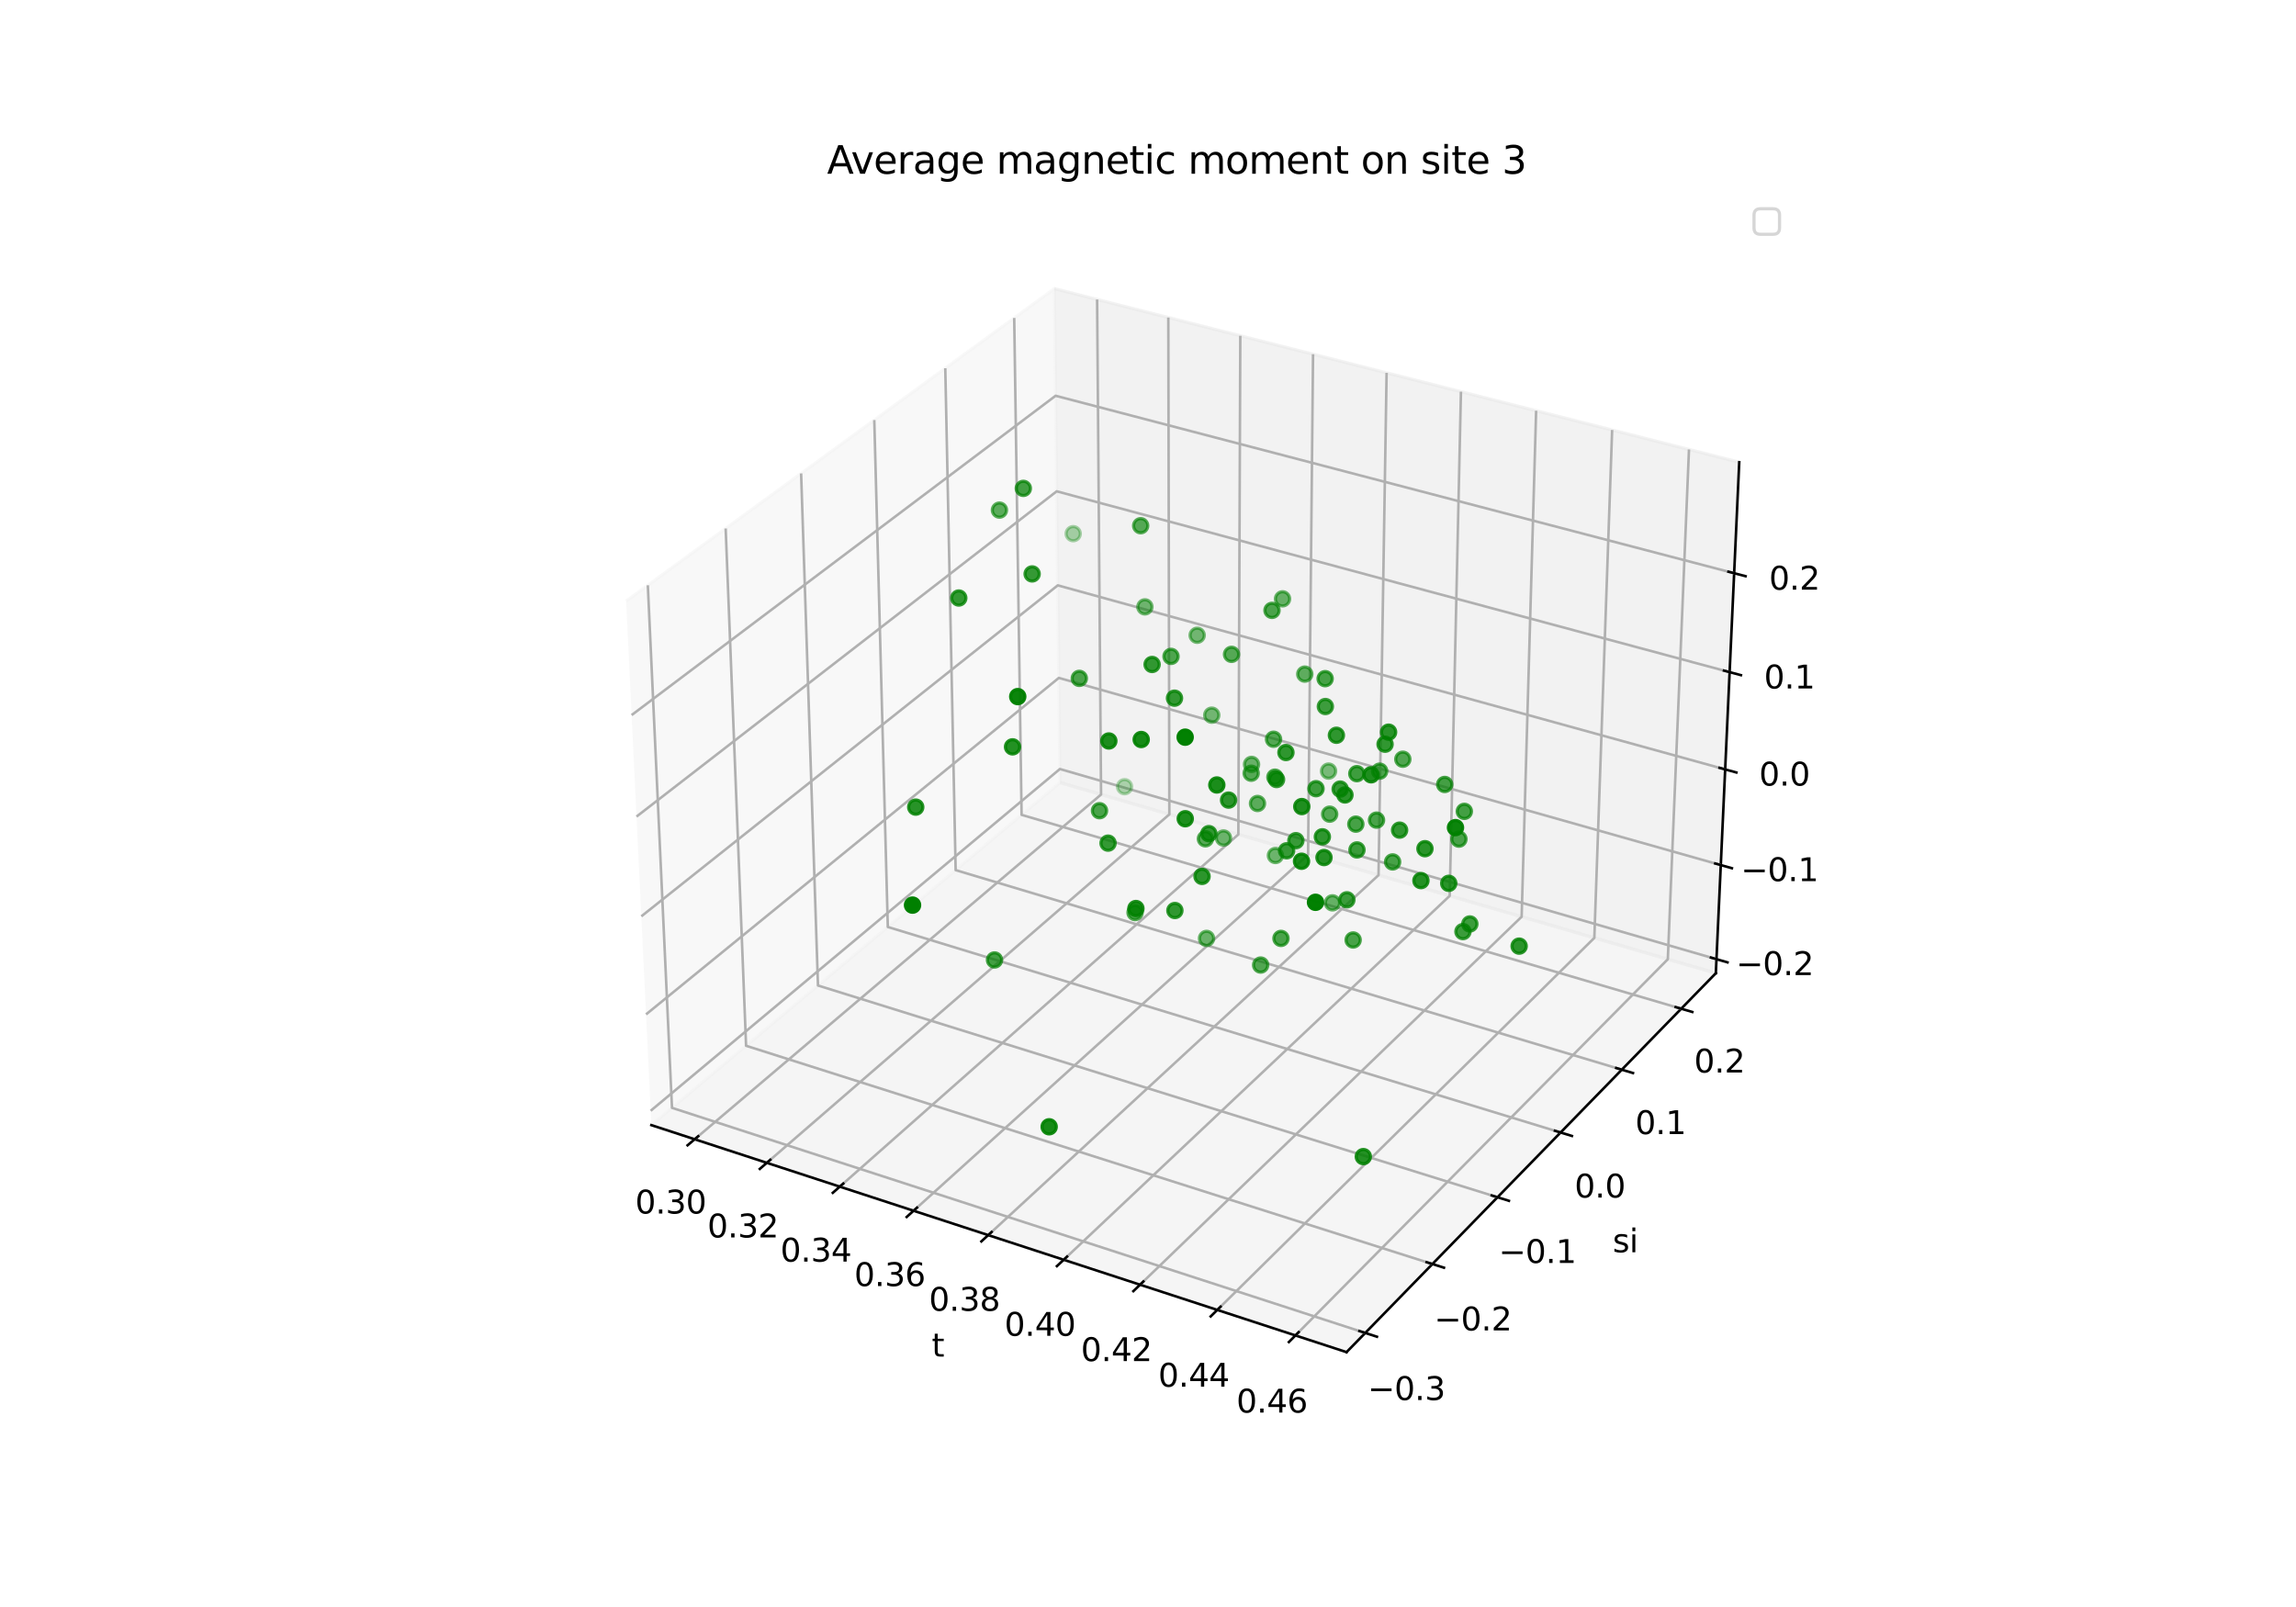 <?xml version="1.0" encoding="utf-8" standalone="no"?>
<!DOCTYPE svg PUBLIC "-//W3C//DTD SVG 1.1//EN"
  "http://www.w3.org/Graphics/SVG/1.1/DTD/svg11.dtd">
<svg xmlns:xlink="http://www.w3.org/1999/xlink" width="720pt" height="504pt" viewBox="0 0 720 504" xmlns="http://www.w3.org/2000/svg" version="1.1">
 <defs>
  <style type="text/css">*{stroke-linejoin: round; stroke-linecap: butt}</style>
 </defs>
 <g id="figure_1">
  <g id="patch_1">
   <path d="M 0 504 
L 720 504 
L 720 0 
L 0 0 
z
" style="fill: #ffffff"/>
  </g>
  <g id="patch_2">
   <path d="M 174.96 448.56 
L 563.04 448.56 
L 563.04 60.48 
L 174.96 60.48 
z
" style="fill: #ffffff"/>
  </g>
  <g id="pane3d_1">
   <g id="patch_3">
    <path d="M 204.263 352.872 
L 332.419 245.448 
L 330.638 90.525 
L 196.348 188.523 
" style="fill: #f2f2f2; opacity: 0.5; stroke: #f2f2f2; stroke-linejoin: miter"/>
   </g>
  </g>
  <g id="pane3d_2">
   <g id="patch_4">
    <path d="M 332.419 245.448 
L 538.065 305.222 
L 545.404 144.961 
L 330.638 90.525 
" style="fill: #e6e6e6; opacity: 0.5; stroke: #e6e6e6; stroke-linejoin: miter"/>
   </g>
  </g>
  <g id="pane3d_3">
   <g id="patch_5">
    <path d="M 204.263 352.872 
L 422.257 424.069 
L 538.065 305.222 
L 332.419 245.448 
" style="fill: #ececec; opacity: 0.5; stroke: #ececec; stroke-linejoin: miter"/>
   </g>
  </g>
  <g id="axis3d_1">
   <g id="line2d_1">
    <path d="M 204.263 352.872 
L 422.257 424.069 
" style="fill: none; stroke: #000000; stroke-width: 0.8; stroke-linecap: square"/>
   </g>
   <g id="text_1">
    <!-- t -->
    <g transform="translate(292.177 425.472) scale(0.1 -0.1)">
     <defs>
      <path id="DejaVuSans-74" d="M 1172 4494 
L 1172 3500 
L 2356 3500 
L 2356 3053 
L 1172 3053 
L 1172 1153 
Q 1172 725 1289 603 
Q 1406 481 1766 481 
L 2356 481 
L 2356 0 
L 1766 0 
Q 1100 0 847 248 
Q 594 497 594 1153 
L 594 3053 
L 172 3053 
L 172 3500 
L 594 3500 
L 594 4494 
L 1172 4494 
z
" transform="scale(0.016)"/>
     </defs>
     <use xlink:href="#DejaVuSans-74"/>
    </g>
   </g>
   <g id="Line3DCollection_1">
    <path d="M 217.839 357.306 
L 345.28 249.186 
L 344.042 93.922 
" style="fill: none; stroke: #b0b0b0; stroke-width: 0.8"/>
    <path d="M 240.465 364.695 
L 366.696 255.411 
L 366.372 99.582 
" style="fill: none; stroke: #b0b0b0; stroke-width: 0.8"/>
    <path d="M 263.345 372.168 
L 388.334 261.701 
L 388.943 105.303 
" style="fill: none; stroke: #b0b0b0; stroke-width: 0.8"/>
    <path d="M 286.484 379.726 
L 410.197 268.055 
L 411.758 111.086 
" style="fill: none; stroke: #b0b0b0; stroke-width: 0.8"/>
    <path d="M 309.888 387.369 
L 432.288 274.476 
L 434.822 116.932 
" style="fill: none; stroke: #b0b0b0; stroke-width: 0.8"/>
    <path d="M 333.559 395.1 
L 454.611 280.965 
L 458.139 122.842 
" style="fill: none; stroke: #b0b0b0; stroke-width: 0.8"/>
    <path d="M 357.503 402.92 
L 477.169 287.521 
L 481.712 128.818 
" style="fill: none; stroke: #b0b0b0; stroke-width: 0.8"/>
    <path d="M 381.725 410.831 
L 499.966 294.148 
L 505.547 134.859 
" style="fill: none; stroke: #b0b0b0; stroke-width: 0.8"/>
    <path d="M 406.23 418.834 
L 523.007 300.845 
L 529.647 140.968 
" style="fill: none; stroke: #b0b0b0; stroke-width: 0.8"/>
   </g>
   <g id="xtick_1">
    <g id="line2d_2">
     <path d="M 218.949 356.364 
L 215.615 359.193 
" style="fill: none; stroke: #000000; stroke-width: 0.8; stroke-linecap: square"/>
    </g>
    <g id="text_2">
     <!-- 0.30 -->
     <g transform="translate(199.186 380.599) scale(0.1 -0.1)">
      <defs>
       <path id="DejaVuSans-30" d="M 2034 4250 
Q 1547 4250 1301 3770 
Q 1056 3291 1056 2328 
Q 1056 1369 1301 889 
Q 1547 409 2034 409 
Q 2525 409 2770 889 
Q 3016 1369 3016 2328 
Q 3016 3291 2770 3770 
Q 2525 4250 2034 4250 
z
M 2034 4750 
Q 2819 4750 3233 4129 
Q 3647 3509 3647 2328 
Q 3647 1150 3233 529 
Q 2819 -91 2034 -91 
Q 1250 -91 836 529 
Q 422 1150 422 2328 
Q 422 3509 836 4129 
Q 1250 4750 2034 4750 
z
" transform="scale(0.016)"/>
       <path id="DejaVuSans-2e" d="M 684 794 
L 1344 794 
L 1344 0 
L 684 0 
L 684 794 
z
" transform="scale(0.016)"/>
       <path id="DejaVuSans-33" d="M 2597 2516 
Q 3050 2419 3304 2112 
Q 3559 1806 3559 1356 
Q 3559 666 3084 287 
Q 2609 -91 1734 -91 
Q 1441 -91 1130 -33 
Q 819 25 488 141 
L 488 750 
Q 750 597 1062 519 
Q 1375 441 1716 441 
Q 2309 441 2620 675 
Q 2931 909 2931 1356 
Q 2931 1769 2642 2001 
Q 2353 2234 1838 2234 
L 1294 2234 
L 1294 2753 
L 1863 2753 
Q 2328 2753 2575 2939 
Q 2822 3125 2822 3475 
Q 2822 3834 2567 4026 
Q 2313 4219 1838 4219 
Q 1578 4219 1281 4162 
Q 984 4106 628 3988 
L 628 4550 
Q 988 4650 1302 4700 
Q 1616 4750 1894 4750 
Q 2613 4750 3031 4423 
Q 3450 4097 3450 3541 
Q 3450 3153 3228 2886 
Q 3006 2619 2597 2516 
z
" transform="scale(0.016)"/>
      </defs>
      <use xlink:href="#DejaVuSans-30"/>
      <use xlink:href="#DejaVuSans-2e" x="63.623"/>
      <use xlink:href="#DejaVuSans-33" x="95.41"/>
      <use xlink:href="#DejaVuSans-30" x="159.033"/>
     </g>
    </g>
   </g>
   <g id="xtick_2">
    <g id="line2d_3">
     <path d="M 241.564 363.743 
L 238.26 366.604 
" style="fill: none; stroke: #000000; stroke-width: 0.8; stroke-linecap: square"/>
    </g>
    <g id="text_3">
     <!-- 0.32 -->
     <g transform="translate(221.827 388.095) scale(0.1 -0.1)">
      <defs>
       <path id="DejaVuSans-32" d="M 1228 531 
L 3431 531 
L 3431 0 
L 469 0 
L 469 531 
Q 828 903 1448 1529 
Q 2069 2156 2228 2338 
Q 2531 2678 2651 2914 
Q 2772 3150 2772 3378 
Q 2772 3750 2511 3984 
Q 2250 4219 1831 4219 
Q 1534 4219 1204 4116 
Q 875 4013 500 3803 
L 500 4441 
Q 881 4594 1212 4672 
Q 1544 4750 1819 4750 
Q 2544 4750 2975 4387 
Q 3406 4025 3406 3419 
Q 3406 3131 3298 2873 
Q 3191 2616 2906 2266 
Q 2828 2175 2409 1742 
Q 1991 1309 1228 531 
z
" transform="scale(0.016)"/>
      </defs>
      <use xlink:href="#DejaVuSans-30"/>
      <use xlink:href="#DejaVuSans-2e" x="63.623"/>
      <use xlink:href="#DejaVuSans-33" x="95.41"/>
      <use xlink:href="#DejaVuSans-32" x="159.033"/>
     </g>
    </g>
   </g>
   <g id="xtick_3">
    <g id="line2d_4">
     <path d="M 264.434 371.205 
L 261.161 374.098 
" style="fill: none; stroke: #000000; stroke-width: 0.8; stroke-linecap: square"/>
    </g>
    <g id="text_4">
     <!-- 0.34 -->
     <g transform="translate(244.724 395.676) scale(0.1 -0.1)">
      <defs>
       <path id="DejaVuSans-34" d="M 2419 4116 
L 825 1625 
L 2419 1625 
L 2419 4116 
z
M 2253 4666 
L 3047 4666 
L 3047 1625 
L 3713 1625 
L 3713 1100 
L 3047 1100 
L 3047 0 
L 2419 0 
L 2419 1100 
L 313 1100 
L 313 1709 
L 2253 4666 
z
" transform="scale(0.016)"/>
      </defs>
      <use xlink:href="#DejaVuSans-30"/>
      <use xlink:href="#DejaVuSans-2e" x="63.623"/>
      <use xlink:href="#DejaVuSans-33" x="95.41"/>
      <use xlink:href="#DejaVuSans-34" x="159.033"/>
     </g>
    </g>
   </g>
   <g id="xtick_4">
    <g id="line2d_5">
     <path d="M 287.563 378.752 
L 284.322 381.677 
" style="fill: none; stroke: #000000; stroke-width: 0.8; stroke-linecap: square"/>
    </g>
    <g id="text_5">
     <!-- 0.36 -->
     <g transform="translate(267.881 403.344) scale(0.1 -0.1)">
      <defs>
       <path id="DejaVuSans-36" d="M 2113 2584 
Q 1688 2584 1439 2293 
Q 1191 2003 1191 1497 
Q 1191 994 1439 701 
Q 1688 409 2113 409 
Q 2538 409 2786 701 
Q 3034 994 3034 1497 
Q 3034 2003 2786 2293 
Q 2538 2584 2113 2584 
z
M 3366 4563 
L 3366 3988 
Q 3128 4100 2886 4159 
Q 2644 4219 2406 4219 
Q 1781 4219 1451 3797 
Q 1122 3375 1075 2522 
Q 1259 2794 1537 2939 
Q 1816 3084 2150 3084 
Q 2853 3084 3261 2657 
Q 3669 2231 3669 1497 
Q 3669 778 3244 343 
Q 2819 -91 2113 -91 
Q 1303 -91 875 529 
Q 447 1150 447 2328 
Q 447 3434 972 4092 
Q 1497 4750 2381 4750 
Q 2619 4750 2861 4703 
Q 3103 4656 3366 4563 
z
" transform="scale(0.016)"/>
      </defs>
      <use xlink:href="#DejaVuSans-30"/>
      <use xlink:href="#DejaVuSans-2e" x="63.623"/>
      <use xlink:href="#DejaVuSans-33" x="95.41"/>
      <use xlink:href="#DejaVuSans-36" x="159.033"/>
     </g>
    </g>
   </g>
   <g id="xtick_5">
    <g id="line2d_6">
     <path d="M 310.956 386.384 
L 307.747 389.343 
" style="fill: none; stroke: #000000; stroke-width: 0.8; stroke-linecap: square"/>
    </g>
    <g id="text_6">
     <!-- 0.38 -->
     <g transform="translate(291.303 411.099) scale(0.1 -0.1)">
      <defs>
       <path id="DejaVuSans-38" d="M 2034 2216 
Q 1584 2216 1326 1975 
Q 1069 1734 1069 1313 
Q 1069 891 1326 650 
Q 1584 409 2034 409 
Q 2484 409 2743 651 
Q 3003 894 3003 1313 
Q 3003 1734 2745 1975 
Q 2488 2216 2034 2216 
z
M 1403 2484 
Q 997 2584 770 2862 
Q 544 3141 544 3541 
Q 544 4100 942 4425 
Q 1341 4750 2034 4750 
Q 2731 4750 3128 4425 
Q 3525 4100 3525 3541 
Q 3525 3141 3298 2862 
Q 3072 2584 2669 2484 
Q 3125 2378 3379 2068 
Q 3634 1759 3634 1313 
Q 3634 634 3220 271 
Q 2806 -91 2034 -91 
Q 1263 -91 848 271 
Q 434 634 434 1313 
Q 434 1759 690 2068 
Q 947 2378 1403 2484 
z
M 1172 3481 
Q 1172 3119 1398 2916 
Q 1625 2713 2034 2713 
Q 2441 2713 2670 2916 
Q 2900 3119 2900 3481 
Q 2900 3844 2670 4047 
Q 2441 4250 2034 4250 
Q 1625 4250 1398 4047 
Q 1172 3844 1172 3481 
z
" transform="scale(0.016)"/>
      </defs>
      <use xlink:href="#DejaVuSans-30"/>
      <use xlink:href="#DejaVuSans-2e" x="63.623"/>
      <use xlink:href="#DejaVuSans-33" x="95.41"/>
      <use xlink:href="#DejaVuSans-38" x="159.033"/>
     </g>
    </g>
   </g>
   <g id="xtick_6">
    <g id="line2d_7">
     <path d="M 334.616 394.104 
L 331.441 397.097 
" style="fill: none; stroke: #000000; stroke-width: 0.8; stroke-linecap: square"/>
    </g>
    <g id="text_7">
     <!-- 0.40 -->
     <g transform="translate(314.993 418.943) scale(0.1 -0.1)">
      <use xlink:href="#DejaVuSans-30"/>
      <use xlink:href="#DejaVuSans-2e" x="63.623"/>
      <use xlink:href="#DejaVuSans-34" x="95.41"/>
      <use xlink:href="#DejaVuSans-30" x="159.033"/>
     </g>
    </g>
   </g>
   <g id="xtick_7">
    <g id="line2d_8">
     <path d="M 358.548 401.913 
L 355.409 404.94 
" style="fill: none; stroke: #000000; stroke-width: 0.8; stroke-linecap: square"/>
    </g>
    <g id="text_8">
     <!-- 0.42 -->
     <g transform="translate(338.958 426.877) scale(0.1 -0.1)">
      <use xlink:href="#DejaVuSans-30"/>
      <use xlink:href="#DejaVuSans-2e" x="63.623"/>
      <use xlink:href="#DejaVuSans-34" x="95.41"/>
      <use xlink:href="#DejaVuSans-32" x="159.033"/>
     </g>
    </g>
   </g>
   <g id="xtick_8">
    <g id="line2d_9">
     <path d="M 382.758 409.812 
L 379.655 412.875 
" style="fill: none; stroke: #000000; stroke-width: 0.8; stroke-linecap: square"/>
    </g>
    <g id="text_9">
     <!-- 0.44 -->
     <g transform="translate(363.201 434.904) scale(0.1 -0.1)">
      <use xlink:href="#DejaVuSans-30"/>
      <use xlink:href="#DejaVuSans-2e" x="63.623"/>
      <use xlink:href="#DejaVuSans-34" x="95.41"/>
      <use xlink:href="#DejaVuSans-34" x="159.033"/>
     </g>
    </g>
   </g>
   <g id="xtick_9">
    <g id="line2d_10">
     <path d="M 407.25 417.803 
L 404.184 420.902 
" style="fill: none; stroke: #000000; stroke-width: 0.8; stroke-linecap: square"/>
    </g>
    <g id="text_10">
     <!-- 0.46 -->
     <g transform="translate(387.727 443.025) scale(0.1 -0.1)">
      <use xlink:href="#DejaVuSans-30"/>
      <use xlink:href="#DejaVuSans-2e" x="63.623"/>
      <use xlink:href="#DejaVuSans-34" x="95.41"/>
      <use xlink:href="#DejaVuSans-36" x="159.033"/>
     </g>
    </g>
   </g>
  </g>
  <g id="axis3d_2">
   <g id="line2d_11">
    <path d="M 538.065 305.222 
L 422.257 424.069 
" style="fill: none; stroke: #000000; stroke-width: 0.8; stroke-linecap: square"/>
   </g>
   <g id="text_11">
    <!-- si -->
    <g transform="translate(505.72 392.744) scale(0.1 -0.1)">
     <defs>
      <path id="DejaVuSans-73" d="M 2834 3397 
L 2834 2853 
Q 2591 2978 2328 3040 
Q 2066 3103 1784 3103 
Q 1356 3103 1142 2972 
Q 928 2841 928 2578 
Q 928 2378 1081 2264 
Q 1234 2150 1697 2047 
L 1894 2003 
Q 2506 1872 2764 1633 
Q 3022 1394 3022 966 
Q 3022 478 2636 193 
Q 2250 -91 1575 -91 
Q 1294 -91 989 -36 
Q 684 19 347 128 
L 347 722 
Q 666 556 975 473 
Q 1284 391 1588 391 
Q 1994 391 2212 530 
Q 2431 669 2431 922 
Q 2431 1156 2273 1281 
Q 2116 1406 1581 1522 
L 1381 1569 
Q 847 1681 609 1914 
Q 372 2147 372 2553 
Q 372 3047 722 3315 
Q 1072 3584 1716 3584 
Q 2034 3584 2315 3537 
Q 2597 3491 2834 3397 
z
" transform="scale(0.016)"/>
      <path id="DejaVuSans-69" d="M 603 3500 
L 1178 3500 
L 1178 0 
L 603 0 
L 603 3500 
z
M 603 4863 
L 1178 4863 
L 1178 4134 
L 603 4134 
L 603 4863 
z
" transform="scale(0.016)"/>
     </defs>
     <use xlink:href="#DejaVuSans-73"/>
     <use xlink:href="#DejaVuSans-69" x="52.1"/>
    </g>
   </g>
   <g id="Line3DCollection_2">
    <path d="M 203.15 183.56 
L 210.73 347.451 
L 428.126 418.046 
" style="fill: none; stroke: #b0b0b0; stroke-width: 0.8"/>
    <path d="M 227.558 165.747 
L 233.961 327.979 
L 449.185 396.435 
" style="fill: none; stroke: #b0b0b0; stroke-width: 0.8"/>
    <path d="M 251.219 148.481 
L 256.51 309.077 
L 469.594 375.49 
" style="fill: none; stroke: #b0b0b0; stroke-width: 0.8"/>
    <path d="M 274.166 131.735 
L 278.408 290.722 
L 489.383 355.182 
" style="fill: none; stroke: #b0b0b0; stroke-width: 0.8"/>
    <path d="M 296.431 115.487 
L 299.682 272.889 
L 508.58 335.481 
" style="fill: none; stroke: #b0b0b0; stroke-width: 0.8"/>
    <path d="M 318.044 99.715 
L 320.36 255.557 
L 527.211 316.361 
" style="fill: none; stroke: #b0b0b0; stroke-width: 0.8"/>
   </g>
   <g id="xtick_10">
    <g id="line2d_12">
     <path d="M 426.294 417.451 
L 431.795 419.237 
" style="fill: none; stroke: #000000; stroke-width: 0.8; stroke-linecap: square"/>
    </g>
    <g id="text_12">
     <!-- −0.3 -->
     <g transform="translate(428.883 439.087) scale(0.1 -0.1)">
      <defs>
       <path id="DejaVuSans-2212" d="M 678 2272 
L 4684 2272 
L 4684 1741 
L 678 1741 
L 678 2272 
z
" transform="scale(0.016)"/>
      </defs>
      <use xlink:href="#DejaVuSans-2212"/>
      <use xlink:href="#DejaVuSans-30" x="83.789"/>
      <use xlink:href="#DejaVuSans-2e" x="147.412"/>
      <use xlink:href="#DejaVuSans-33" x="179.199"/>
     </g>
    </g>
   </g>
   <g id="xtick_11">
    <g id="line2d_13">
     <path d="M 447.372 395.858 
L 452.814 397.589 
" style="fill: none; stroke: #000000; stroke-width: 0.8; stroke-linecap: square"/>
    </g>
    <g id="text_13">
     <!-- −0.2 -->
     <g transform="translate(449.748 417.257) scale(0.1 -0.1)">
      <use xlink:href="#DejaVuSans-2212"/>
      <use xlink:href="#DejaVuSans-30" x="83.789"/>
      <use xlink:href="#DejaVuSans-2e" x="147.412"/>
      <use xlink:href="#DejaVuSans-32" x="179.199"/>
     </g>
    </g>
   </g>
   <g id="xtick_12">
    <g id="line2d_14">
     <path d="M 467.801 374.931 
L 473.184 376.609 
" style="fill: none; stroke: #000000; stroke-width: 0.8; stroke-linecap: square"/>
    </g>
    <g id="text_14">
     <!-- −0.1 -->
     <g transform="translate(469.969 396.1) scale(0.1 -0.1)">
      <defs>
       <path id="DejaVuSans-31" d="M 794 531 
L 1825 531 
L 1825 4091 
L 703 3866 
L 703 4441 
L 1819 4666 
L 2450 4666 
L 2450 531 
L 3481 531 
L 3481 0 
L 794 0 
L 794 531 
z
" transform="scale(0.016)"/>
      </defs>
      <use xlink:href="#DejaVuSans-2212"/>
      <use xlink:href="#DejaVuSans-30" x="83.789"/>
      <use xlink:href="#DejaVuSans-2e" x="147.412"/>
      <use xlink:href="#DejaVuSans-31" x="179.199"/>
     </g>
    </g>
   </g>
   <g id="xtick_13">
    <g id="line2d_15">
     <path d="M 487.609 354.64 
L 492.935 356.267 
" style="fill: none; stroke: #000000; stroke-width: 0.8; stroke-linecap: square"/>
    </g>
    <g id="text_15">
     <!-- 0.0 -->
     <g transform="translate(493.765 375.586) scale(0.1 -0.1)">
      <use xlink:href="#DejaVuSans-30"/>
      <use xlink:href="#DejaVuSans-2e" x="63.623"/>
      <use xlink:href="#DejaVuSans-30" x="95.41"/>
     </g>
    </g>
   </g>
   <g id="xtick_14">
    <g id="line2d_16">
     <path d="M 506.825 334.955 
L 512.094 336.534 
" style="fill: none; stroke: #000000; stroke-width: 0.8; stroke-linecap: square"/>
    </g>
    <g id="text_16">
     <!-- 0.1 -->
     <g transform="translate(512.785 355.686) scale(0.1 -0.1)">
      <use xlink:href="#DejaVuSans-30"/>
      <use xlink:href="#DejaVuSans-2e" x="63.623"/>
      <use xlink:href="#DejaVuSans-31" x="95.41"/>
     </g>
    </g>
   </g>
   <g id="xtick_15">
    <g id="line2d_17">
     <path d="M 525.474 315.85 
L 530.689 317.383 
" style="fill: none; stroke: #000000; stroke-width: 0.8; stroke-linecap: square"/>
    </g>
    <g id="text_17">
     <!-- 0.2 -->
     <g transform="translate(531.244 336.372) scale(0.1 -0.1)">
      <use xlink:href="#DejaVuSans-30"/>
      <use xlink:href="#DejaVuSans-2e" x="63.623"/>
      <use xlink:href="#DejaVuSans-32" x="95.41"/>
     </g>
    </g>
   </g>
  </g>
  <g id="axis3d_3">
   <g id="line2d_18">
    <path d="M 538.065 305.222 
L 545.404 144.961 
" style="fill: none; stroke: #000000; stroke-width: 0.8; stroke-linecap: square"/>
   </g>
   <g id="Line3DCollection_3">
    <path d="M 538.267 300.821 
L 332.37 241.186 
L 204.046 348.367 
" style="fill: none; stroke: #b0b0b0; stroke-width: 0.8"/>
    <path d="M 539.618 271.307 
L 332.042 212.609 
L 202.59 318.139 
" style="fill: none; stroke: #b0b0b0; stroke-width: 0.8"/>
    <path d="M 540.992 241.303 
L 331.708 183.58 
L 201.109 287.389 
" style="fill: none; stroke: #b0b0b0; stroke-width: 0.8"/>
    <path d="M 542.389 210.797 
L 331.369 154.088 
L 199.603 256.105 
" style="fill: none; stroke: #b0b0b0; stroke-width: 0.8"/>
    <path d="M 543.81 179.774 
L 331.024 124.123 
L 198.07 224.271 
" style="fill: none; stroke: #b0b0b0; stroke-width: 0.8"/>
   </g>
   <g id="xtick_16">
    <g id="line2d_19">
     <path d="M 536.539 300.32 
L 541.727 301.823 
" style="fill: none; stroke: #000000; stroke-width: 0.8; stroke-linecap: square"/>
    </g>
    <g id="text_18">
     <!-- −0.2 -->
     <g transform="translate(544.413 305.818) scale(0.1 -0.1)">
      <use xlink:href="#DejaVuSans-2212"/>
      <use xlink:href="#DejaVuSans-30" x="83.789"/>
      <use xlink:href="#DejaVuSans-2e" x="147.412"/>
      <use xlink:href="#DejaVuSans-32" x="179.199"/>
     </g>
    </g>
   </g>
   <g id="xtick_17">
    <g id="line2d_20">
     <path d="M 537.875 270.815 
L 543.108 272.294 
" style="fill: none; stroke: #000000; stroke-width: 0.8; stroke-linecap: square"/>
    </g>
    <g id="text_19">
     <!-- −0.1 -->
     <g transform="translate(545.912 276.344) scale(0.1 -0.1)">
      <use xlink:href="#DejaVuSans-2212"/>
      <use xlink:href="#DejaVuSans-30" x="83.789"/>
      <use xlink:href="#DejaVuSans-2e" x="147.412"/>
      <use xlink:href="#DejaVuSans-31" x="179.199"/>
     </g>
    </g>
   </g>
   <g id="xtick_18">
    <g id="line2d_21">
     <path d="M 539.234 240.818 
L 544.512 242.274 
" style="fill: none; stroke: #000000; stroke-width: 0.8; stroke-linecap: square"/>
    </g>
    <g id="text_20">
     <!-- 0.0 -->
     <g transform="translate(551.626 246.382) scale(0.1 -0.1)">
      <use xlink:href="#DejaVuSans-30"/>
      <use xlink:href="#DejaVuSans-2e" x="63.623"/>
      <use xlink:href="#DejaVuSans-30" x="95.41"/>
     </g>
    </g>
   </g>
   <g id="xtick_19">
    <g id="line2d_22">
     <path d="M 540.616 210.32 
L 545.94 211.751 
" style="fill: none; stroke: #000000; stroke-width: 0.8; stroke-linecap: square"/>
    </g>
    <g id="text_21">
     <!-- 0.1 -->
     <g transform="translate(553.175 215.918) scale(0.1 -0.1)">
      <use xlink:href="#DejaVuSans-30"/>
      <use xlink:href="#DejaVuSans-2e" x="63.623"/>
      <use xlink:href="#DejaVuSans-31" x="95.41"/>
     </g>
    </g>
   </g>
   <g id="xtick_20">
    <g id="line2d_23">
     <path d="M 542.021 179.306 
L 547.392 180.711 
" style="fill: none; stroke: #000000; stroke-width: 0.8; stroke-linecap: square"/>
    </g>
    <g id="text_22">
     <!-- 0.2 -->
     <g transform="translate(554.751 184.941) scale(0.1 -0.1)">
      <use xlink:href="#DejaVuSans-30"/>
      <use xlink:href="#DejaVuSans-2e" x="63.623"/>
      <use xlink:href="#DejaVuSans-32" x="95.41"/>
     </g>
    </g>
   </g>
  </g>
  <g id="axes_1">
   <g id="Path3DCollection_1">
    <defs>
     <path id="C0_0_734a85ce26" d="M 0 2.236 
C 0.593 2.236 1.162 2 1.581 1.581 
C 2 1.162 2.236 0.593 2.236 -0 
C 2.236 -0.593 2 -1.162 1.581 -1.581 
C 1.162 -2 0.593 -2.236 0 -2.236 
C -0.593 -2.236 -1.162 -2 -1.581 -1.581 
C -2 -1.162 -2.236 -0.593 -2.236 0 
C -2.236 0.593 -2 1.162 -1.581 1.581 
C -1.162 2 -0.593 2.236 0 2.236 
z
"/>
    </defs>
    <g clip-path="url(#p26c4bae031)">
     <use xlink:href="#C0_0_734a85ce26" x="352.651" y="246.729" style="fill: #008000; fill-opacity: 0.3; stroke: #008000; stroke-opacity: 0.3"/>
    </g>
    <g clip-path="url(#p26c4bae031)">
     <use xlink:href="#C0_0_734a85ce26" x="336.547" y="167.374" style="fill: #008000; fill-opacity: 0.329; stroke: #008000; stroke-opacity: 0.329"/>
    </g>
    <g clip-path="url(#p26c4bae031)">
     <use xlink:href="#C0_0_734a85ce26" x="416.626" y="241.839" style="fill: #008000; fill-opacity: 0.507; stroke: #008000; stroke-opacity: 0.507"/>
    </g>
    <g clip-path="url(#p26c4bae031)">
     <use xlink:href="#C0_0_734a85ce26" x="379.991" y="224.294" style="fill: #008000; fill-opacity: 0.528; stroke: #008000; stroke-opacity: 0.528"/>
    </g>
    <g clip-path="url(#p26c4bae031)">
     <use xlink:href="#C0_0_734a85ce26" x="375.423" y="199.237" style="fill: #008000; fill-opacity: 0.532; stroke: #008000; stroke-opacity: 0.532"/>
    </g>
    <g clip-path="url(#p26c4bae031)">
     <use xlink:href="#C0_0_734a85ce26" x="359.027" y="190.332" style="fill: #008000; fill-opacity: 0.544; stroke: #008000; stroke-opacity: 0.544"/>
    </g>
    <g clip-path="url(#p26c4bae031)">
     <use xlink:href="#C0_0_734a85ce26" x="399.958" y="268.307" style="fill: #008000; fill-opacity: 0.562; stroke: #008000; stroke-opacity: 0.562"/>
    </g>
    <g clip-path="url(#p26c4bae031)">
     <use xlink:href="#C0_0_734a85ce26" x="383.67" y="262.829" style="fill: #008000; fill-opacity: 0.566; stroke: #008000; stroke-opacity: 0.566"/>
    </g>
    <g clip-path="url(#p26c4bae031)">
     <use xlink:href="#C0_0_734a85ce26" x="392.474" y="239.736" style="fill: #008000; fill-opacity: 0.568; stroke: #008000; stroke-opacity: 0.568"/>
    </g>
    <g clip-path="url(#p26c4bae031)">
     <use xlink:href="#C0_0_734a85ce26" x="378.356" y="294.307" style="fill: #008000; fill-opacity: 0.577; stroke: #008000; stroke-opacity: 0.577"/>
    </g>
    <g clip-path="url(#p26c4bae031)">
     <use xlink:href="#C0_0_734a85ce26" x="402.189" y="187.813" style="fill: #008000; fill-opacity: 0.58; stroke: #008000; stroke-opacity: 0.58"/>
    </g>
    <g clip-path="url(#p26c4bae031)">
     <use xlink:href="#C0_0_734a85ce26" x="417.845" y="283.158" style="fill: #008000; fill-opacity: 0.586; stroke: #008000; stroke-opacity: 0.586"/>
    </g>
    <g clip-path="url(#p26c4bae031)">
     <use xlink:href="#C0_0_734a85ce26" x="409.165" y="211.42" style="fill: #008000; fill-opacity: 0.613; stroke: #008000; stroke-opacity: 0.613"/>
    </g>
    <g clip-path="url(#p26c4bae031)">
     <use xlink:href="#C0_0_734a85ce26" x="394.34" y="251.993" style="fill: #008000; fill-opacity: 0.625; stroke: #008000; stroke-opacity: 0.625"/>
    </g>
    <g clip-path="url(#p26c4bae031)">
     <use xlink:href="#C0_0_734a85ce26" x="313.413" y="159.983" style="fill: #008000; fill-opacity: 0.627; stroke: #008000; stroke-opacity: 0.627"/>
    </g>
    <g clip-path="url(#p26c4bae031)">
     <use xlink:href="#C0_0_734a85ce26" x="416.969" y="255.345" style="fill: #008000; fill-opacity: 0.646; stroke: #008000; stroke-opacity: 0.646"/>
    </g>
    <g clip-path="url(#p26c4bae031)">
     <use xlink:href="#C0_0_734a85ce26" x="392.357" y="242.503" style="fill: #008000; fill-opacity: 0.647; stroke: #008000; stroke-opacity: 0.647"/>
    </g>
    <g clip-path="url(#p26c4bae031)">
     <use xlink:href="#C0_0_734a85ce26" x="386.198" y="205.222" style="fill: #008000; fill-opacity: 0.648; stroke: #008000; stroke-opacity: 0.648"/>
    </g>
    <g clip-path="url(#p26c4bae031)">
     <use xlink:href="#C0_0_734a85ce26" x="357.702" y="164.877" style="fill: #008000; fill-opacity: 0.648; stroke: #008000; stroke-opacity: 0.648"/>
    </g>
    <g clip-path="url(#p26c4bae031)">
     <use xlink:href="#C0_0_734a85ce26" x="378.002" y="263.078" style="fill: #008000; fill-opacity: 0.653; stroke: #008000; stroke-opacity: 0.653"/>
    </g>
    <g clip-path="url(#p26c4bae031)">
     <use xlink:href="#C0_0_734a85ce26" x="399.372" y="231.845" style="fill: #008000; fill-opacity: 0.66; stroke: #008000; stroke-opacity: 0.66"/>
    </g>
    <g clip-path="url(#p26c4bae031)">
     <use xlink:href="#C0_0_734a85ce26" x="355.938" y="286.201" style="fill: #008000; fill-opacity: 0.666; stroke: #008000; stroke-opacity: 0.666"/>
    </g>
    <g clip-path="url(#p26c4bae031)">
     <use xlink:href="#C0_0_734a85ce26" x="439.909" y="238.111" style="fill: #008000; fill-opacity: 0.668; stroke: #008000; stroke-opacity: 0.668"/>
    </g>
    <g clip-path="url(#p26c4bae031)">
     <use xlink:href="#C0_0_734a85ce26" x="395.325" y="302.665" style="fill: #008000; fill-opacity: 0.669; stroke: #008000; stroke-opacity: 0.669"/>
    </g>
    <g clip-path="url(#p26c4bae031)">
     <use xlink:href="#C0_0_734a85ce26" x="367.217" y="205.861" style="fill: #008000; fill-opacity: 0.678; stroke: #008000; stroke-opacity: 0.678"/>
    </g>
    <g clip-path="url(#p26c4bae031)">
     <use xlink:href="#C0_0_734a85ce26" x="398.88" y="191.428" style="fill: #008000; fill-opacity: 0.684; stroke: #008000; stroke-opacity: 0.684"/>
    </g>
    <g clip-path="url(#p26c4bae031)">
     <use xlink:href="#C0_0_734a85ce26" x="338.459" y="212.755" style="fill: #008000; fill-opacity: 0.69; stroke: #008000; stroke-opacity: 0.69"/>
    </g>
    <g clip-path="url(#p26c4bae031)">
     <use xlink:href="#C0_0_734a85ce26" x="432.644" y="241.858" style="fill: #008000; fill-opacity: 0.691; stroke: #008000; stroke-opacity: 0.691"/>
    </g>
    <g clip-path="url(#p26c4bae031)">
     <use xlink:href="#C0_0_734a85ce26" x="399.802" y="243.744" style="fill: #008000; fill-opacity: 0.695; stroke: #008000; stroke-opacity: 0.695"/>
    </g>
    <g clip-path="url(#p26c4bae031)">
     <use xlink:href="#C0_0_734a85ce26" x="431.663" y="257.216" style="fill: #008000; fill-opacity: 0.696; stroke: #008000; stroke-opacity: 0.696"/>
    </g>
    <g clip-path="url(#p26c4bae031)">
     <use xlink:href="#C0_0_734a85ce26" x="344.794" y="254.259" style="fill: #008000; fill-opacity: 0.696; stroke: #008000; stroke-opacity: 0.696"/>
    </g>
    <g clip-path="url(#p26c4bae031)">
     <use xlink:href="#C0_0_734a85ce26" x="457.504" y="263.172" style="fill: #008000; fill-opacity: 0.696; stroke: #008000; stroke-opacity: 0.696"/>
    </g>
    <g clip-path="url(#p26c4bae031)">
     <use xlink:href="#C0_0_734a85ce26" x="401.696" y="294.31" style="fill: #008000; fill-opacity: 0.697; stroke: #008000; stroke-opacity: 0.697"/>
    </g>
    <g clip-path="url(#p26c4bae031)">
     <use xlink:href="#C0_0_734a85ce26" x="424.331" y="294.804" style="fill: #008000; fill-opacity: 0.705; stroke: #008000; stroke-opacity: 0.705"/>
    </g>
    <g clip-path="url(#p26c4bae031)">
     <use xlink:href="#C0_0_734a85ce26" x="436.707" y="270.323" style="fill: #008000; fill-opacity: 0.706; stroke: #008000; stroke-opacity: 0.706"/>
    </g>
    <g clip-path="url(#p26c4bae031)">
     <use xlink:href="#C0_0_734a85ce26" x="415.549" y="212.846" style="fill: #008000; fill-opacity: 0.709; stroke: #008000; stroke-opacity: 0.709"/>
    </g>
    <g clip-path="url(#p26c4bae031)">
     <use xlink:href="#C0_0_734a85ce26" x="425.172" y="258.473" style="fill: #008000; fill-opacity: 0.71; stroke: #008000; stroke-opacity: 0.71"/>
    </g>
    <g clip-path="url(#p26c4bae031)">
     <use xlink:href="#C0_0_734a85ce26" x="453.044" y="246.028" style="fill: #008000; fill-opacity: 0.715; stroke: #008000; stroke-opacity: 0.715"/>
    </g>
    <g clip-path="url(#p26c4bae031)">
     <use xlink:href="#C0_0_734a85ce26" x="459.197" y="254.468" style="fill: #008000; fill-opacity: 0.719; stroke: #008000; stroke-opacity: 0.719"/>
    </g>
    <g clip-path="url(#p26c4bae031)">
     <use xlink:href="#C0_0_734a85ce26" x="311.871" y="301.072" style="fill: #008000; fill-opacity: 0.723; stroke: #008000; stroke-opacity: 0.723"/>
    </g>
    <g clip-path="url(#p26c4bae031)">
     <use xlink:href="#C0_0_734a85ce26" x="320.904" y="153.169" style="fill: #008000; fill-opacity: 0.731; stroke: #008000; stroke-opacity: 0.731"/>
    </g>
    <g clip-path="url(#p26c4bae031)">
     <use xlink:href="#C0_0_734a85ce26" x="425.485" y="242.641" style="fill: #008000; fill-opacity: 0.745; stroke: #008000; stroke-opacity: 0.745"/>
    </g>
    <g clip-path="url(#p26c4bae031)">
     <use xlink:href="#C0_0_734a85ce26" x="415.619" y="221.585" style="fill: #008000; fill-opacity: 0.747; stroke: #008000; stroke-opacity: 0.747"/>
    </g>
    <g clip-path="url(#p26c4bae031)">
     <use xlink:href="#C0_0_734a85ce26" x="412.683" y="247.352" style="fill: #008000; fill-opacity: 0.749; stroke: #008000; stroke-opacity: 0.749"/>
    </g>
    <g clip-path="url(#p26c4bae031)">
     <use xlink:href="#C0_0_734a85ce26" x="460.924" y="289.776" style="fill: #008000; fill-opacity: 0.756; stroke: #008000; stroke-opacity: 0.756"/>
    </g>
    <g clip-path="url(#p26c4bae031)">
     <use xlink:href="#C0_0_734a85ce26" x="425.534" y="266.561" style="fill: #008000; fill-opacity: 0.757; stroke: #008000; stroke-opacity: 0.757"/>
    </g>
    <g clip-path="url(#p26c4bae031)">
     <use xlink:href="#C0_0_734a85ce26" x="458.763" y="292.171" style="fill: #008000; fill-opacity: 0.758; stroke: #008000; stroke-opacity: 0.758"/>
    </g>
    <g clip-path="url(#p26c4bae031)">
     <use xlink:href="#C0_0_734a85ce26" x="422.369" y="282.203" style="fill: #008000; fill-opacity: 0.76; stroke: #008000; stroke-opacity: 0.76"/>
    </g>
    <g clip-path="url(#p26c4bae031)">
     <use xlink:href="#C0_0_734a85ce26" x="406.371" y="263.656" style="fill: #008000; fill-opacity: 0.767; stroke: #008000; stroke-opacity: 0.767"/>
    </g>
    <g clip-path="url(#p26c4bae031)">
     <use xlink:href="#C0_0_734a85ce26" x="403.467" y="266.833" style="fill: #008000; fill-opacity: 0.777; stroke: #008000; stroke-opacity: 0.777"/>
    </g>
    <g clip-path="url(#p26c4bae031)">
     <use xlink:href="#C0_0_734a85ce26" x="400.315" y="244.479" style="fill: #008000; fill-opacity: 0.78; stroke: #008000; stroke-opacity: 0.78"/>
    </g>
    <g clip-path="url(#p26c4bae031)">
     <use xlink:href="#C0_0_734a85ce26" x="323.667" y="179.998" style="fill: #008000; fill-opacity: 0.782; stroke: #008000; stroke-opacity: 0.782"/>
    </g>
    <g clip-path="url(#p26c4bae031)">
     <use xlink:href="#C0_0_734a85ce26" x="420.26" y="247.473" style="fill: #008000; fill-opacity: 0.784; stroke: #008000; stroke-opacity: 0.784"/>
    </g>
    <g clip-path="url(#p26c4bae031)">
     <use xlink:href="#C0_0_734a85ce26" x="368.313" y="218.967" style="fill: #008000; fill-opacity: 0.786; stroke: #008000; stroke-opacity: 0.786"/>
    </g>
    <g clip-path="url(#p26c4bae031)">
     <use xlink:href="#C0_0_734a85ce26" x="347.472" y="264.431" style="fill: #008000; fill-opacity: 0.789; stroke: #008000; stroke-opacity: 0.789"/>
    </g>
    <g clip-path="url(#p26c4bae031)">
     <use xlink:href="#C0_0_734a85ce26" x="300.662" y="187.553" style="fill: #008000; fill-opacity: 0.794; stroke: #008000; stroke-opacity: 0.794"/>
    </g>
    <g clip-path="url(#p26c4bae031)">
     <use xlink:href="#C0_0_734a85ce26" x="361.283" y="208.395" style="fill: #008000; fill-opacity: 0.794; stroke: #008000; stroke-opacity: 0.794"/>
    </g>
    <g clip-path="url(#p26c4bae031)">
     <use xlink:href="#C0_0_734a85ce26" x="438.899" y="260.353" style="fill: #008000; fill-opacity: 0.795; stroke: #008000; stroke-opacity: 0.795"/>
    </g>
    <g clip-path="url(#p26c4bae031)">
     <use xlink:href="#C0_0_734a85ce26" x="434.342" y="233.404" style="fill: #008000; fill-opacity: 0.796; stroke: #008000; stroke-opacity: 0.796"/>
    </g>
    <g clip-path="url(#p26c4bae031)">
     <use xlink:href="#C0_0_734a85ce26" x="368.434" y="285.562" style="fill: #008000; fill-opacity: 0.799; stroke: #008000; stroke-opacity: 0.799"/>
    </g>
    <g clip-path="url(#p26c4bae031)">
     <use xlink:href="#C0_0_734a85ce26" x="379.08" y="261.456" style="fill: #008000; fill-opacity: 0.799; stroke: #008000; stroke-opacity: 0.799"/>
    </g>
    <g clip-path="url(#p26c4bae031)">
     <use xlink:href="#C0_0_734a85ce26" x="403.256" y="236.01" style="fill: #008000; fill-opacity: 0.804; stroke: #008000; stroke-opacity: 0.804"/>
    </g>
    <g clip-path="url(#p26c4bae031)">
     <use xlink:href="#C0_0_734a85ce26" x="414.679" y="262.448" style="fill: #008000; fill-opacity: 0.805; stroke: #008000; stroke-opacity: 0.805"/>
    </g>
    <g clip-path="url(#p26c4bae031)">
     <use xlink:href="#C0_0_734a85ce26" x="419.08" y="230.6" style="fill: #008000; fill-opacity: 0.805; stroke: #008000; stroke-opacity: 0.805"/>
    </g>
    <g clip-path="url(#p26c4bae031)">
     <use xlink:href="#C0_0_734a85ce26" x="385.271" y="250.936" style="fill: #008000; fill-opacity: 0.817; stroke: #008000; stroke-opacity: 0.817"/>
    </g>
    <g clip-path="url(#p26c4bae031)">
     <use xlink:href="#C0_0_734a85ce26" x="376.946" y="274.863" style="fill: #008000; fill-opacity: 0.818; stroke: #008000; stroke-opacity: 0.818"/>
    </g>
    <g clip-path="url(#p26c4bae031)">
     <use xlink:href="#C0_0_734a85ce26" x="476.385" y="296.733" style="fill: #008000; fill-opacity: 0.824; stroke: #008000; stroke-opacity: 0.824"/>
    </g>
    <g clip-path="url(#p26c4bae031)">
     <use xlink:href="#C0_0_734a85ce26" x="446.851" y="266.171" style="fill: #008000; fill-opacity: 0.826; stroke: #008000; stroke-opacity: 0.826"/>
    </g>
    <g clip-path="url(#p26c4bae031)">
     <use xlink:href="#C0_0_734a85ce26" x="454.31" y="277.038" style="fill: #008000; fill-opacity: 0.826; stroke: #008000; stroke-opacity: 0.826"/>
    </g>
    <g clip-path="url(#p26c4bae031)">
     <use xlink:href="#C0_0_734a85ce26" x="421.762" y="249.318" style="fill: #008000; fill-opacity: 0.828; stroke: #008000; stroke-opacity: 0.828"/>
    </g>
    <g clip-path="url(#p26c4bae031)">
     <use xlink:href="#C0_0_734a85ce26" x="435.445" y="229.627" style="fill: #008000; fill-opacity: 0.831; stroke: #008000; stroke-opacity: 0.831"/>
    </g>
    <g clip-path="url(#p26c4bae031)">
     <use xlink:href="#C0_0_734a85ce26" x="287.166" y="253.137" style="fill: #008000; fill-opacity: 0.837; stroke: #008000; stroke-opacity: 0.837"/>
    </g>
    <g clip-path="url(#p26c4bae031)">
     <use xlink:href="#C0_0_734a85ce26" x="415.192" y="268.952" style="fill: #008000; fill-opacity: 0.84; stroke: #008000; stroke-opacity: 0.84"/>
    </g>
    <g clip-path="url(#p26c4bae031)">
     <use xlink:href="#C0_0_734a85ce26" x="445.586" y="276.179" style="fill: #008000; fill-opacity: 0.845; stroke: #008000; stroke-opacity: 0.845"/>
    </g>
    <g clip-path="url(#p26c4bae031)">
     <use xlink:href="#C0_0_734a85ce26" x="427.521" y="362.745" style="fill: #008000; fill-opacity: 0.853; stroke: #008000; stroke-opacity: 0.853"/>
    </g>
    <g clip-path="url(#p26c4bae031)">
     <use xlink:href="#C0_0_734a85ce26" x="317.523" y="234.233" style="fill: #008000; fill-opacity: 0.857; stroke: #008000; stroke-opacity: 0.857"/>
    </g>
    <g clip-path="url(#p26c4bae031)">
     <use xlink:href="#C0_0_734a85ce26" x="356.207" y="284.942" style="fill: #008000; fill-opacity: 0.866; stroke: #008000; stroke-opacity: 0.866"/>
    </g>
    <g clip-path="url(#p26c4bae031)">
     <use xlink:href="#C0_0_734a85ce26" x="408.224" y="252.961" style="fill: #008000; fill-opacity: 0.871; stroke: #008000; stroke-opacity: 0.871"/>
    </g>
    <g clip-path="url(#p26c4bae031)">
     <use xlink:href="#C0_0_734a85ce26" x="429.973" y="242.996" style="fill: #008000; fill-opacity: 0.871; stroke: #008000; stroke-opacity: 0.871"/>
    </g>
    <g clip-path="url(#p26c4bae031)">
     <use xlink:href="#C0_0_734a85ce26" x="371.682" y="256.781" style="fill: #008000; fill-opacity: 0.874; stroke: #008000; stroke-opacity: 0.874"/>
    </g>
    <g clip-path="url(#p26c4bae031)">
     <use xlink:href="#C0_0_734a85ce26" x="347.72" y="232.392" style="fill: #008000; fill-opacity: 0.877; stroke: #008000; stroke-opacity: 0.877"/>
    </g>
    <g clip-path="url(#p26c4bae031)">
     <use xlink:href="#C0_0_734a85ce26" x="381.581" y="246.192" style="fill: #008000; fill-opacity: 0.888; stroke: #008000; stroke-opacity: 0.888"/>
    </g>
    <g clip-path="url(#p26c4bae031)">
     <use xlink:href="#C0_0_734a85ce26" x="408.144" y="270.112" style="fill: #008000; fill-opacity: 0.889; stroke: #008000; stroke-opacity: 0.889"/>
    </g>
    <g clip-path="url(#p26c4bae031)">
     <use xlink:href="#C0_0_734a85ce26" x="329.004" y="353.392" style="fill: #008000; fill-opacity: 0.906; stroke: #008000; stroke-opacity: 0.906"/>
    </g>
    <g clip-path="url(#p26c4bae031)">
     <use xlink:href="#C0_0_734a85ce26" x="357.87" y="231.931" style="fill: #008000; fill-opacity: 0.906; stroke: #008000; stroke-opacity: 0.906"/>
    </g>
    <g clip-path="url(#p26c4bae031)">
     <use xlink:href="#C0_0_734a85ce26" x="456.425" y="259.559" style="fill: #008000; fill-opacity: 0.948; stroke: #008000; stroke-opacity: 0.948"/>
    </g>
    <g clip-path="url(#p26c4bae031)">
     <use xlink:href="#C0_0_734a85ce26" x="319.152" y="218.472" style="fill: #008000; fill-opacity: 0.957; stroke: #008000; stroke-opacity: 0.957"/>
    </g>
    <g clip-path="url(#p26c4bae031)">
     <use xlink:href="#C0_0_734a85ce26" x="371.653" y="231.199" style="fill: #008000; fill-opacity: 0.989; stroke: #008000; stroke-opacity: 0.989"/>
    </g>
    <g clip-path="url(#p26c4bae031)">
     <use xlink:href="#C0_0_734a85ce26" x="412.53" y="282.988" style="fill: #008000; fill-opacity: 0.991; stroke: #008000; stroke-opacity: 0.991"/>
    </g>
    <g clip-path="url(#p26c4bae031)">
     <use xlink:href="#C0_0_734a85ce26" x="286.16" y="283.869" style="fill: #008000; stroke: #008000"/>
    </g>
   </g>
   <g id="text_23">
    <!-- Average magnetic moment on site 3 -->
    <g transform="translate(259.349 54.48) scale(0.12 -0.12)">
     <defs>
      <path id="DejaVuSans-41" d="M 2188 4044 
L 1331 1722 
L 3047 1722 
L 2188 4044 
z
M 1831 4666 
L 2547 4666 
L 4325 0 
L 3669 0 
L 3244 1197 
L 1141 1197 
L 716 0 
L 50 0 
L 1831 4666 
z
" transform="scale(0.016)"/>
      <path id="DejaVuSans-76" d="M 191 3500 
L 800 3500 
L 1894 563 
L 2988 3500 
L 3597 3500 
L 2284 0 
L 1503 0 
L 191 3500 
z
" transform="scale(0.016)"/>
      <path id="DejaVuSans-65" d="M 3597 1894 
L 3597 1613 
L 953 1613 
Q 991 1019 1311 708 
Q 1631 397 2203 397 
Q 2534 397 2845 478 
Q 3156 559 3463 722 
L 3463 178 
Q 3153 47 2828 -22 
Q 2503 -91 2169 -91 
Q 1331 -91 842 396 
Q 353 884 353 1716 
Q 353 2575 817 3079 
Q 1281 3584 2069 3584 
Q 2775 3584 3186 3129 
Q 3597 2675 3597 1894 
z
M 3022 2063 
Q 3016 2534 2758 2815 
Q 2500 3097 2075 3097 
Q 1594 3097 1305 2825 
Q 1016 2553 972 2059 
L 3022 2063 
z
" transform="scale(0.016)"/>
      <path id="DejaVuSans-72" d="M 2631 2963 
Q 2534 3019 2420 3045 
Q 2306 3072 2169 3072 
Q 1681 3072 1420 2755 
Q 1159 2438 1159 1844 
L 1159 0 
L 581 0 
L 581 3500 
L 1159 3500 
L 1159 2956 
Q 1341 3275 1631 3429 
Q 1922 3584 2338 3584 
Q 2397 3584 2469 3576 
Q 2541 3569 2628 3553 
L 2631 2963 
z
" transform="scale(0.016)"/>
      <path id="DejaVuSans-61" d="M 2194 1759 
Q 1497 1759 1228 1600 
Q 959 1441 959 1056 
Q 959 750 1161 570 
Q 1363 391 1709 391 
Q 2188 391 2477 730 
Q 2766 1069 2766 1631 
L 2766 1759 
L 2194 1759 
z
M 3341 1997 
L 3341 0 
L 2766 0 
L 2766 531 
Q 2569 213 2275 61 
Q 1981 -91 1556 -91 
Q 1019 -91 701 211 
Q 384 513 384 1019 
Q 384 1609 779 1909 
Q 1175 2209 1959 2209 
L 2766 2209 
L 2766 2266 
Q 2766 2663 2505 2880 
Q 2244 3097 1772 3097 
Q 1472 3097 1187 3025 
Q 903 2953 641 2809 
L 641 3341 
Q 956 3463 1253 3523 
Q 1550 3584 1831 3584 
Q 2591 3584 2966 3190 
Q 3341 2797 3341 1997 
z
" transform="scale(0.016)"/>
      <path id="DejaVuSans-67" d="M 2906 1791 
Q 2906 2416 2648 2759 
Q 2391 3103 1925 3103 
Q 1463 3103 1205 2759 
Q 947 2416 947 1791 
Q 947 1169 1205 825 
Q 1463 481 1925 481 
Q 2391 481 2648 825 
Q 2906 1169 2906 1791 
z
M 3481 434 
Q 3481 -459 3084 -895 
Q 2688 -1331 1869 -1331 
Q 1566 -1331 1297 -1286 
Q 1028 -1241 775 -1147 
L 775 -588 
Q 1028 -725 1275 -790 
Q 1522 -856 1778 -856 
Q 2344 -856 2625 -561 
Q 2906 -266 2906 331 
L 2906 616 
Q 2728 306 2450 153 
Q 2172 0 1784 0 
Q 1141 0 747 490 
Q 353 981 353 1791 
Q 353 2603 747 3093 
Q 1141 3584 1784 3584 
Q 2172 3584 2450 3431 
Q 2728 3278 2906 2969 
L 2906 3500 
L 3481 3500 
L 3481 434 
z
" transform="scale(0.016)"/>
      <path id="DejaVuSans-20" transform="scale(0.016)"/>
      <path id="DejaVuSans-6d" d="M 3328 2828 
Q 3544 3216 3844 3400 
Q 4144 3584 4550 3584 
Q 5097 3584 5394 3201 
Q 5691 2819 5691 2113 
L 5691 0 
L 5113 0 
L 5113 2094 
Q 5113 2597 4934 2840 
Q 4756 3084 4391 3084 
Q 3944 3084 3684 2787 
Q 3425 2491 3425 1978 
L 3425 0 
L 2847 0 
L 2847 2094 
Q 2847 2600 2669 2842 
Q 2491 3084 2119 3084 
Q 1678 3084 1418 2786 
Q 1159 2488 1159 1978 
L 1159 0 
L 581 0 
L 581 3500 
L 1159 3500 
L 1159 2956 
Q 1356 3278 1631 3431 
Q 1906 3584 2284 3584 
Q 2666 3584 2933 3390 
Q 3200 3197 3328 2828 
z
" transform="scale(0.016)"/>
      <path id="DejaVuSans-6e" d="M 3513 2113 
L 3513 0 
L 2938 0 
L 2938 2094 
Q 2938 2591 2744 2837 
Q 2550 3084 2163 3084 
Q 1697 3084 1428 2787 
Q 1159 2491 1159 1978 
L 1159 0 
L 581 0 
L 581 3500 
L 1159 3500 
L 1159 2956 
Q 1366 3272 1645 3428 
Q 1925 3584 2291 3584 
Q 2894 3584 3203 3211 
Q 3513 2838 3513 2113 
z
" transform="scale(0.016)"/>
      <path id="DejaVuSans-63" d="M 3122 3366 
L 3122 2828 
Q 2878 2963 2633 3030 
Q 2388 3097 2138 3097 
Q 1578 3097 1268 2742 
Q 959 2388 959 1747 
Q 959 1106 1268 751 
Q 1578 397 2138 397 
Q 2388 397 2633 464 
Q 2878 531 3122 666 
L 3122 134 
Q 2881 22 2623 -34 
Q 2366 -91 2075 -91 
Q 1284 -91 818 406 
Q 353 903 353 1747 
Q 353 2603 823 3093 
Q 1294 3584 2113 3584 
Q 2378 3584 2631 3529 
Q 2884 3475 3122 3366 
z
" transform="scale(0.016)"/>
      <path id="DejaVuSans-6f" d="M 1959 3097 
Q 1497 3097 1228 2736 
Q 959 2375 959 1747 
Q 959 1119 1226 758 
Q 1494 397 1959 397 
Q 2419 397 2687 759 
Q 2956 1122 2956 1747 
Q 2956 2369 2687 2733 
Q 2419 3097 1959 3097 
z
M 1959 3584 
Q 2709 3584 3137 3096 
Q 3566 2609 3566 1747 
Q 3566 888 3137 398 
Q 2709 -91 1959 -91 
Q 1206 -91 779 398 
Q 353 888 353 1747 
Q 353 2609 779 3096 
Q 1206 3584 1959 3584 
z
" transform="scale(0.016)"/>
     </defs>
     <use xlink:href="#DejaVuSans-41"/>
     <use xlink:href="#DejaVuSans-76" x="62.533"/>
     <use xlink:href="#DejaVuSans-65" x="121.713"/>
     <use xlink:href="#DejaVuSans-72" x="183.236"/>
     <use xlink:href="#DejaVuSans-61" x="224.35"/>
     <use xlink:href="#DejaVuSans-67" x="285.629"/>
     <use xlink:href="#DejaVuSans-65" x="349.105"/>
     <use xlink:href="#DejaVuSans-20" x="410.629"/>
     <use xlink:href="#DejaVuSans-6d" x="442.416"/>
     <use xlink:href="#DejaVuSans-61" x="539.828"/>
     <use xlink:href="#DejaVuSans-67" x="601.107"/>
     <use xlink:href="#DejaVuSans-6e" x="664.584"/>
     <use xlink:href="#DejaVuSans-65" x="727.963"/>
     <use xlink:href="#DejaVuSans-74" x="789.486"/>
     <use xlink:href="#DejaVuSans-69" x="828.695"/>
     <use xlink:href="#DejaVuSans-63" x="856.479"/>
     <use xlink:href="#DejaVuSans-20" x="911.459"/>
     <use xlink:href="#DejaVuSans-6d" x="943.246"/>
     <use xlink:href="#DejaVuSans-6f" x="1040.658"/>
     <use xlink:href="#DejaVuSans-6d" x="1101.84"/>
     <use xlink:href="#DejaVuSans-65" x="1199.252"/>
     <use xlink:href="#DejaVuSans-6e" x="1260.775"/>
     <use xlink:href="#DejaVuSans-74" x="1324.154"/>
     <use xlink:href="#DejaVuSans-20" x="1363.363"/>
     <use xlink:href="#DejaVuSans-6f" x="1395.15"/>
     <use xlink:href="#DejaVuSans-6e" x="1456.332"/>
     <use xlink:href="#DejaVuSans-20" x="1519.711"/>
     <use xlink:href="#DejaVuSans-73" x="1551.498"/>
     <use xlink:href="#DejaVuSans-69" x="1603.598"/>
     <use xlink:href="#DejaVuSans-74" x="1631.381"/>
     <use xlink:href="#DejaVuSans-65" x="1670.59"/>
     <use xlink:href="#DejaVuSans-20" x="1732.113"/>
     <use xlink:href="#DejaVuSans-33" x="1763.9"/>
    </g>
   </g>
   <g id="legend_1">
    <g id="patch_6">
     <path d="M 552.04 73.48 
L 556.04 73.48 
Q 558.04 73.48 558.04 71.48 
L 558.04 67.48 
Q 558.04 65.48 556.04 65.48 
L 552.04 65.48 
Q 550.04 65.48 550.04 67.48 
L 550.04 71.48 
Q 550.04 73.48 552.04 73.48 
z
" style="fill: #ffffff; opacity: 0.8; stroke: #cccccc; stroke-linejoin: miter"/>
    </g>
   </g>
  </g>
 </g>
 <defs>
  <clipPath id="p26c4bae031">
   <rect x="174.96" y="60.48" width="388.08" height="388.08"/>
  </clipPath>
 </defs>
</svg>
